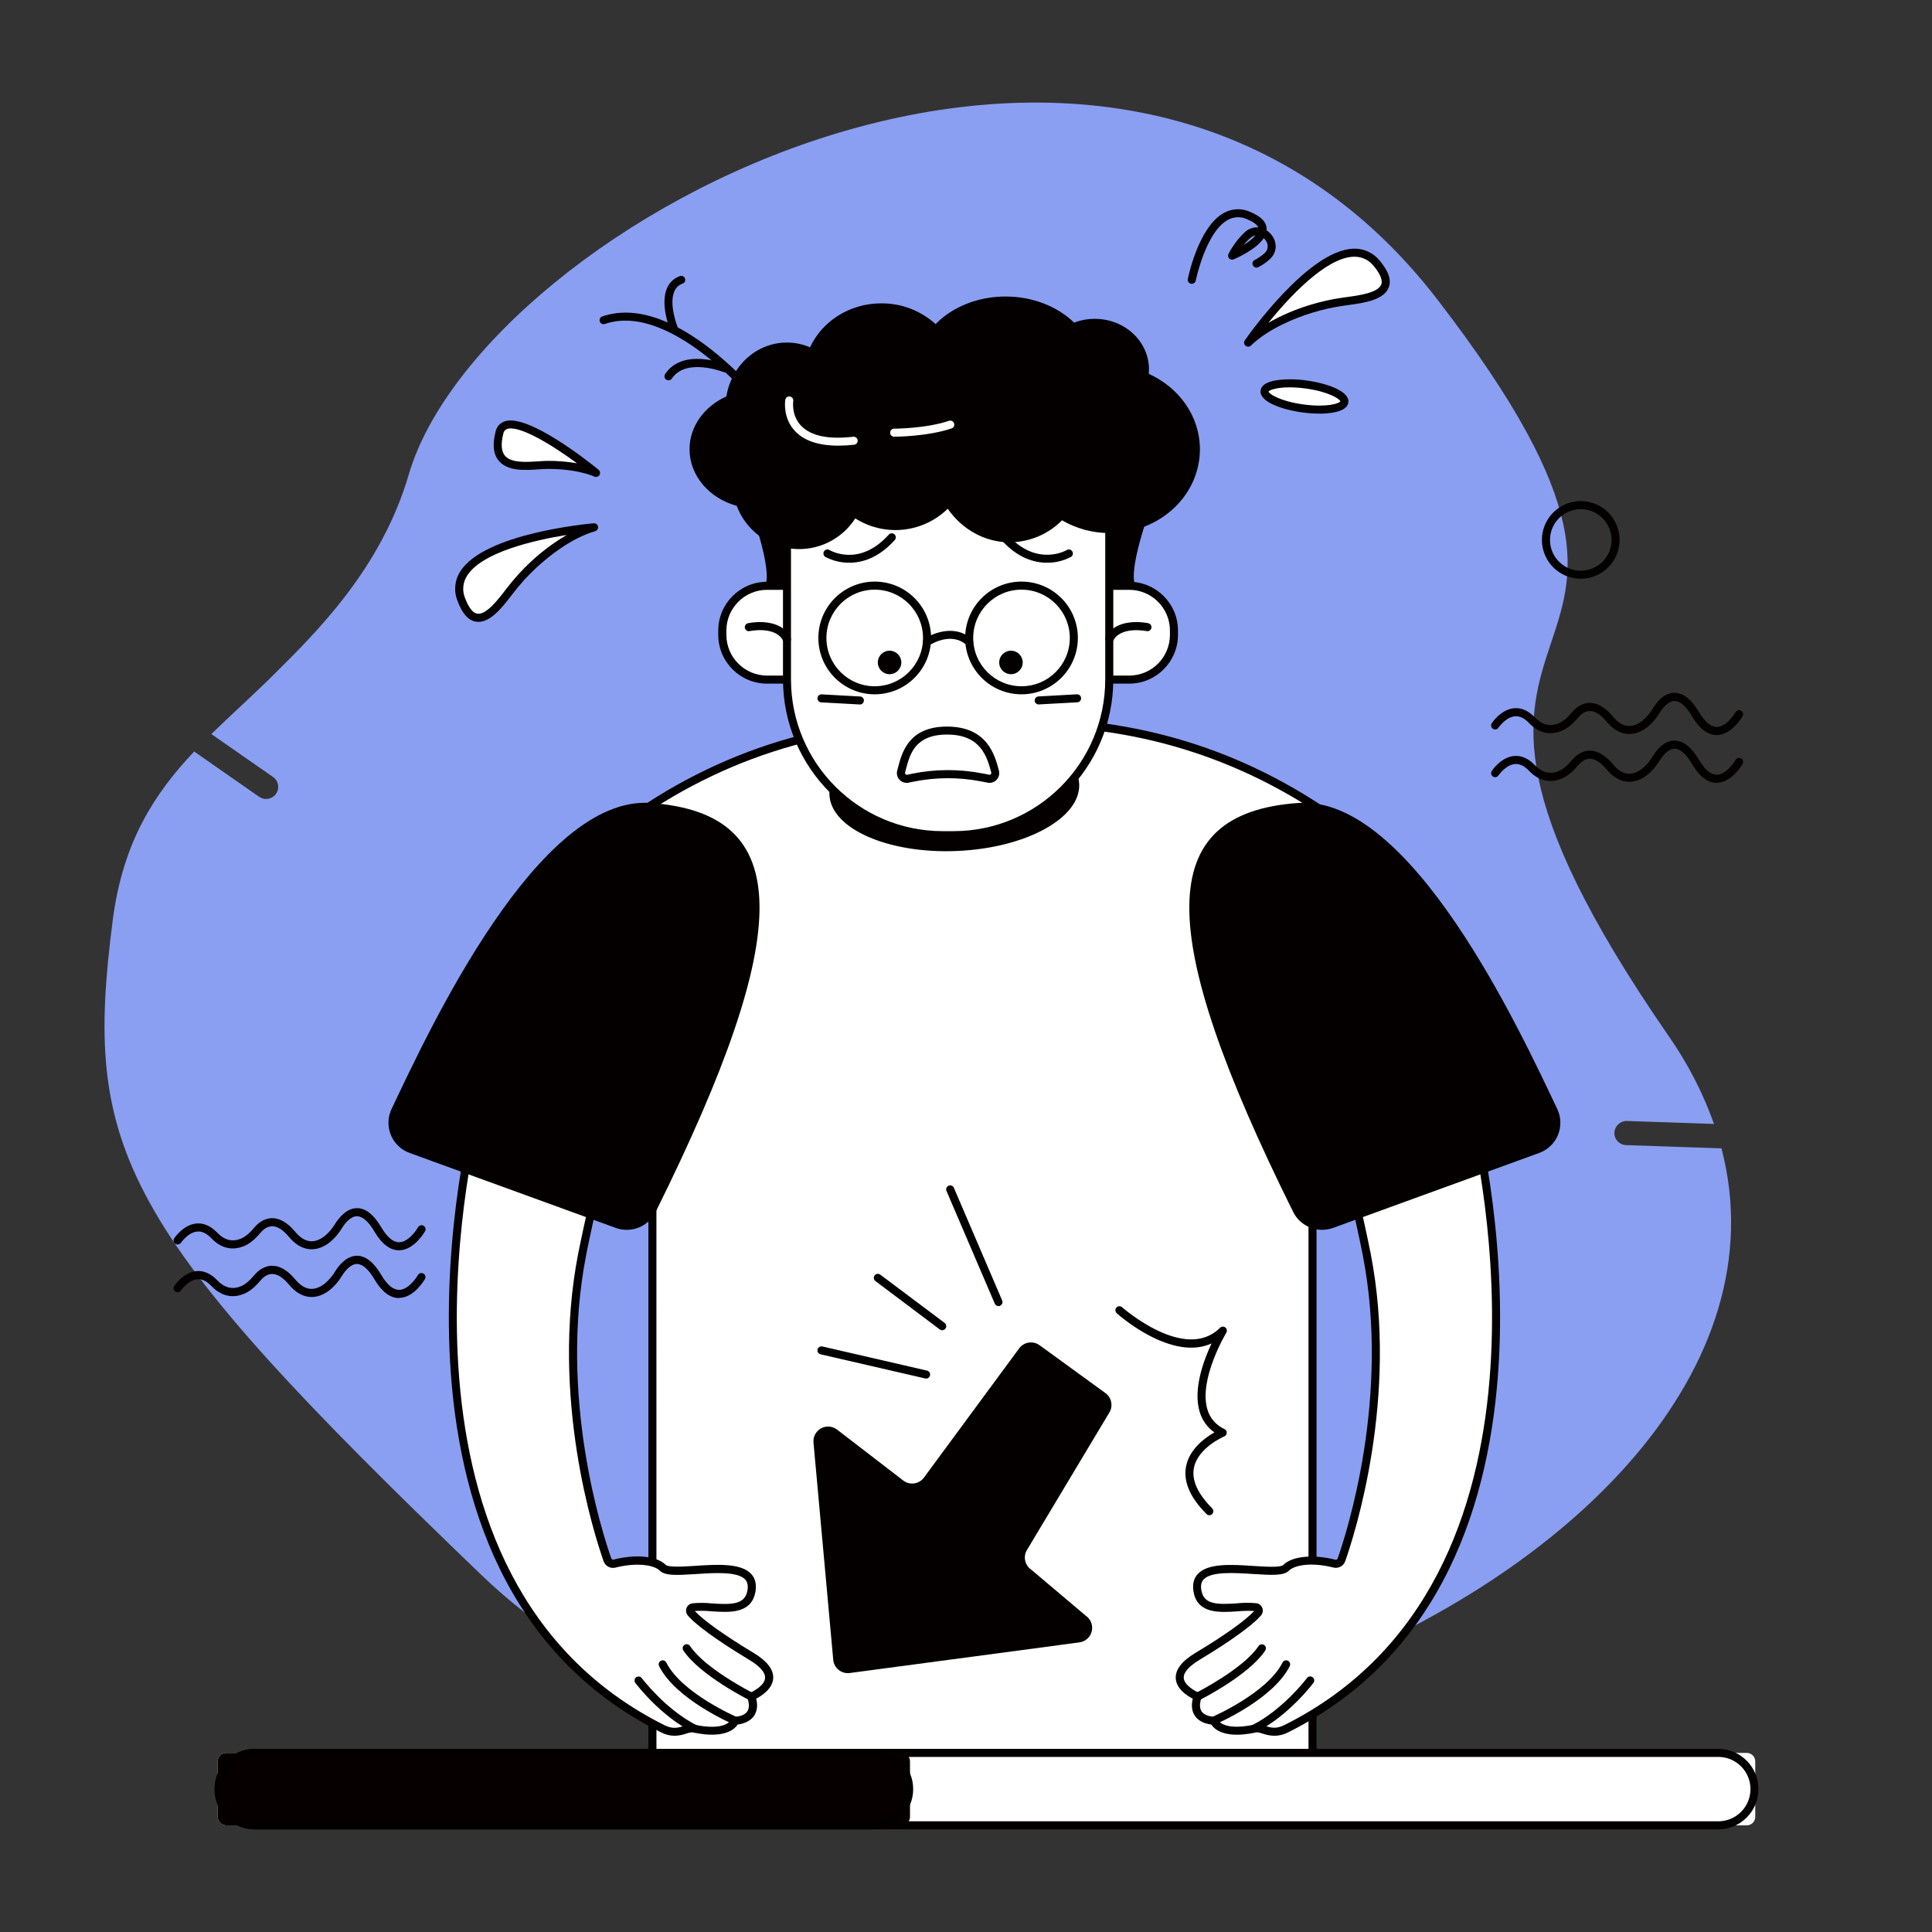 <svg height="1024" node-id="1" sillyvg="true" template-height="1024" template-width="1024" version="1.1" viewBox="0 0 1024 1024" width="1024" xmlns="http://www.w3.org/2000/svg" xmlns:xlink="http://www.w3.org/1999/xlink"><rect x="0" y="0" width="1024" height="1024" fill="#333333" stroke="none"/><defs node-id="86"></defs><g node-id="253"><path d="M 855.66 600.31 C 855.84 596.81 858.76 594.08 862.27 594.14 L 908.47 595.72 C 902.56 579.14 894.44 563.42 884.34 549.00 C 709.13 295.33 933.12 381.22 761.84 158.75 C 590.56 -63.72 255.54 118.62 216.64 251.54 C 202.00 301.54 167.70 335.14 144.48 358.16 C 133.55 369.00 122.48 378.84 112.01 389.07 L 144.65 411.77 C 146.99 413.35 148.01 416.28 147.17 418.98 C 146.33 421.67 143.82 423.50 141.00 423.47 C 139.69 423.47 138.42 423.07 137.35 422.32 L 102.91 398.32 C 82.00 420.47 65.13 446.05 59.76 487.67 C 44.08 609.17 62.29 649.67 255.54 835.14 C 476.63 1047.26 973.00 840.89 912.43 608.67 L 861.84 606.93 C 860.14 606.87 858.54 606.14 857.38 604.90 C 856.22 603.66 855.60 602.01 855.66 600.31 Z" fill="#8a9ff2" fill-rule="nonzero" group-id="1" node-id="90" stroke="none" target-height="1110.98" target-width="928.92" target-x="44.08" target-y="-63.72"></path></g><path d="M 520.73 933.33 L 345.79 933.33 L 345.79 613.33 L 324.46 441.33 C 369.01 407.04 427.55 381.43 502.52 382.89 L 538.93 382.89 C 609.21 381.56 665.05 404.00 708.46 435.00 L 695.66 604.80 L 695.66 933.33 L 520.73 933.33" fill="#ffffff" fill-rule="nonzero" node-id="93" stroke="none" target-height="551.9" target-width="384" target-x="324.46" target-y="381.43"></path><path d="M 695.66 935.47 L 345.79 935.47 C 345.22 935.47 344.68 935.24 344.28 934.84 C 343.88 934.44 343.66 933.90 343.66 933.33 L 343.66 613.33 L 322.34 441.63 C 322.24 440.86 322.55 440.10 323.16 439.63 C 375.61 399.27 435.99 379.51 502.56 380.76 L 538.91 380.76 C 601.81 379.55 659.30 397.20 709.70 433.26 C 710.31 433.69 710.64 434.41 710.59 435.15 L 697.79 605.00 L 697.79 933.33 C 697.79 933.90 697.57 934.44 697.17 934.84 C 696.77 935.24 696.23 935.47 695.66 935.47 Z M 347.93 931.20 L 693.53 931.20 L 693.53 604.80 L 706.24 436.07 C 656.85 401.07 600.54 383.87 539.05 385.07 L 502.52 385.07 C 437.27 383.78 378.16 403.07 326.73 442.32 L 347.91 613.07 Z" fill="#040000" fill-rule="nonzero" node-id="95" stroke="none" target-height="555.96" target-width="388.4" target-x="322.24" target-y="379.51"></path><path d="M 407.66 310.49 L 437.33 310.49 L 437.33 310.49 L 437.33 360.21 L 437.33 360.21 L 407.66 360.21 C 393.95 360.21 382.83 349.09 382.83 335.38 L 382.83 335.38 C 382.81 328.78 385.42 322.45 390.08 317.78 C 394.74 313.11 401.06 310.49 407.66 310.49 Z" fill="#ffffff" fill-rule="nonzero" node-id="97" stroke="none" target-height="49.72" target-width="54.52" target-x="382.81" target-y="310.49"></path><path d="M 437.33 362.34 L 406.51 362.34 C 392.26 362.32 380.71 350.77 380.69 336.52 L 380.69 334.18 C 380.71 319.93 392.26 308.38 406.51 308.36 L 437.33 308.36 C 438.51 308.36 439.46 309.31 439.46 310.49 L 439.46 360.21 C 439.46 361.39 438.51 362.34 437.33 362.34 Z M 406.51 312.62 C 394.63 312.66 385.01 322.30 385.00 334.18 L 385.00 336.52 C 385.02 348.41 394.66 358.05 406.55 358.07 L 435.20 358.07 L 435.20 312.62 Z" fill="#040000" fill-rule="nonzero" node-id="99" stroke="none" target-height="53.98" target-width="58.77" target-x="380.69" target-y="308.36"></path><path d="M 597.36 360.21 L 567.71 360.21 L 567.71 360.21 L 567.71 310.49 L 567.71 310.49 L 597.36 310.49 L 600.77 310.73 L 603.99 311.38 L 607.04 312.44 L 609.92 313.89 L 612.55 315.67 L 614.94 317.77 L 617.04 320.16 L 618.82 322.79 L 620.27 325.67 L 621.33 328.72 L 621.98 331.94 L 622.22 335.35 L 622.22 335.35 L 621.98 338.76 L 621.33 341.98 L 620.27 345.03 L 618.82 347.91 L 617.04 350.54 L 614.94 352.93 L 612.55 355.03 L 609.92 356.81 L 607.04 358.26 L 603.99 359.32 L 600.77 359.97 L 597.36 360.21 Z" fill="#ffffff" fill-rule="nonzero" group-id="2" node-id="103" stroke="none" target-height="49.72" target-width="54.51" target-x="567.71" target-y="310.49"></path><path d="M 598.53 362.34 L 567.71 362.34 C 566.53 362.34 565.58 361.39 565.58 360.21 L 565.58 310.49 C 565.58 309.31 566.53 308.36 567.71 308.36 L 598.53 308.36 C 612.78 308.38 624.33 319.93 624.35 334.18 L 624.35 336.52 C 624.33 350.77 612.78 362.32 598.53 362.34 Z M 569.85 358.07 L 598.53 358.07 C 610.43 358.06 620.07 348.42 620.09 336.52 L 620.09 334.18 C 620.08 322.28 610.43 312.63 598.53 312.62 L 569.85 312.62 Z" fill="#040000" fill-rule="nonzero" node-id="106" stroke="none" target-height="53.98" target-width="58.77" target-x="565.58" target-y="308.36"></path><path d="M 572.00 415.59 C 572.76 433.59 543.75 449.49 507.20 451.04 C 470.65 452.59 440.36 439.20 439.60 421.16 C 438.84 403.12 467.86 387.26 504.44 385.71 C 541.02 384.16 571.27 397.55 572.00 415.59 Z" fill="#040000" fill-rule="nonzero" node-id="108" stroke="none" target-height="68.43" target-width="133.92" target-x="438.84" target-y="384.16"></path><path d="M 483.18 228.00 L 521.85 228.00 C 558.34 228.00 587.93 257.59 587.93 294.08 L 587.93 357.22 C 587.93 404.40 549.69 442.64 502.51 442.64 L 502.51 442.64 C 455.33 442.64 417.09 404.40 417.09 357.22 L 417.09 294.11 C 417.08 276.58 424.04 259.76 436.44 247.36 C 448.83 234.96 465.65 228.00 483.18 228.00 Z" fill="#ffffff" fill-rule="nonzero" node-id="110" stroke="none" target-height="214.64" target-width="170.85" target-x="417.08" target-y="228"></path><path d="M 505.44 444.80 L 499.61 444.80 C 452.90 444.73 415.06 406.87 415.00 360.16 L 415.00 228.00 C 415.00 226.82 415.95 225.87 417.13 225.87 L 587.94 225.87 C 589.12 225.87 590.07 226.82 590.07 228.00 L 590.07 360.16 C 590.02 406.88 552.16 444.74 505.44 444.80 Z M 419.24 230.16 L 419.24 360.16 C 419.29 404.53 455.24 440.48 499.61 440.53 L 505.44 440.53 C 549.80 440.48 585.76 404.52 585.80 360.16 L 585.80 230.16 Z" fill="#040000" fill-rule="nonzero" node-id="112" stroke="none" target-height="218.93" target-width="175.07" target-x="415" target-y="225.87"></path><path d="M 608.86 198.15 C 608.93 197.38 608.98 196.60 608.98 195.81 C 609.00 181.00 596.17 169.00 580.36 169.00 C 576.58 168.97 572.83 169.65 569.30 171.00 C 560.61 162.54 547.56 157.16 532.97 157.16 C 517.97 157.16 504.56 162.88 495.88 171.78 C 488.01 164.64 477.75 160.72 467.12 160.78 C 450.19 160.78 435.66 170.38 429.34 184.08 C 425.47 182.42 421.31 181.56 417.10 181.56 C 400.95 181.56 387.58 193.91 385.00 210.11 C 373.41 215.33 365.47 225.90 365.47 238.11 C 365.47 252.17 375.97 264.11 390.47 268.11 C 395.17 280.63 406.54 289.43 419.84 290.83 C 433.14 292.24 446.10 286.02 453.32 274.76 C 468.86 284.63 489.15 282.51 502.32 269.65 C 509.83 280.43 521.74 287.43 535.19 287.43 C 545.60 287.37 555.57 283.18 562.90 275.78 C 570.58 280.23 579.30 282.56 588.17 282.54 C 614.57 282.54 635.98 262.65 635.98 238.11 C 635.93 220.51 624.86 205.33 608.86 198.15 Z" fill="#040000" fill-rule="nonzero" node-id="114" stroke="none" target-height="135.08" target-width="270.51" target-x="365.47" target-y="157.16"></path><path d="M 396.90 332.40 C 396.90 332.40 412.30 329.04 417.10 338.85" fill="#ffffff" fill-rule="nonzero" node-id="116" stroke="none" target-height="9.81" target-width="20.2" target-x="396.9" target-y="329.04"></path><path d="M 417.11 341.00 C 416.29 341.00 415.55 340.54 415.19 339.80 C 411.19 331.59 397.49 334.46 397.35 334.50 C 396.20 334.75 395.06 334.02 394.81 332.87 C 394.56 331.72 395.29 330.58 396.44 330.33 C 397.14 330.17 413.54 326.74 419.02 337.92 C 419.27 338.43 419.30 339.02 419.11 339.56 C 418.93 340.09 418.53 340.53 418.02 340.78 C 417.74 340.92 417.43 341.00 417.11 341.00 Z" fill="#040000" fill-rule="nonzero" node-id="118" stroke="none" target-height="14.26" target-width="24.74" target-x="394.56" target-y="326.74"></path><path d="M 608.15 332.40 C 608.15 332.40 592.75 329.04 587.95 338.85" fill="#ffffff" fill-rule="nonzero" node-id="120" stroke="none" target-height="9.81" target-width="20.2" target-x="587.95" target-y="329.04"></path><path d="M 588.00 341.00 C 587.67 341.00 587.35 340.93 587.06 340.78 C 586.55 340.53 586.15 340.09 585.97 339.56 C 585.78 339.02 585.81 338.43 586.06 337.92 C 591.54 326.74 607.94 330.17 608.64 330.33 C 609.79 330.58 610.52 331.71 610.27 332.86 C 610.01 334.01 608.88 334.74 607.73 334.50 C 607.59 334.50 593.90 331.62 589.89 339.80 C 589.54 340.53 588.81 340.99 588.00 341.00 Z" fill="#040000" fill-rule="nonzero" node-id="122" stroke="none" target-height="14.26" target-width="24.74" target-x="585.78" target-y="326.74"></path><path d="M 211.50 662.69 C 206.72 662.69 202.32 659.32 198.42 652.69 C 195.34 647.45 192.18 644.69 189.29 644.62 L 189.22 644.62 C 185.59 644.62 182.49 648.92 181.32 650.78 C 179.63 653.67 177.45 656.24 174.88 658.38 C 167.43 664.24 159.52 663.23 153.19 655.62 C 150.05 651.85 147.05 649.94 144.27 649.94 C 141.49 649.94 139.34 651.85 138.00 653.46 C 135.00 657.04 132.11 659.36 129.11 660.55 C 124.81 662.25 118.36 662.91 112.06 656.33 C 109.56 653.72 106.98 652.47 104.49 652.75 C 99.62 653.20 95.88 658.75 95.85 658.75 C 95.18 659.66 93.91 659.88 92.97 659.27 C 92.02 658.65 91.71 657.40 92.27 656.42 C 92.47 656.12 97.12 649.12 104.09 648.48 C 107.96 648.13 111.70 649.76 115.15 653.36 C 118.89 657.27 123.06 658.36 127.54 656.56 C 129.86 655.64 132.21 653.73 134.72 650.71 C 136.65 648.40 139.86 645.65 144.27 645.65 C 148.37 645.65 152.48 648.08 156.46 652.87 C 161.39 658.78 166.55 659.48 172.24 655.00 C 174.42 653.16 176.27 650.96 177.71 648.49 C 179.63 645.49 183.71 640.34 189.22 640.34 L 189.35 640.34 C 193.87 640.40 198.16 643.83 202.10 650.52 C 205.18 655.75 208.34 658.41 211.50 658.41 L 211.56 658.41 C 216.12 658.41 220.31 652.67 221.56 650.48 C 222.13 649.45 223.43 649.08 224.46 649.65 C 225.49 650.22 225.86 651.52 225.29 652.55 C 225.06 652.96 219.61 662.55 211.64 662.67 Z" fill="#040000" fill-rule="nonzero" node-id="124" stroke="none" target-height="23.9" target-width="134.15" target-x="91.71" target-y="640.34"></path><path d="M 211.50 688.00 C 206.72 688.00 202.32 684.64 198.42 678.00 C 195.34 672.76 192.18 670.00 189.29 669.92 L 189.22 669.92 C 185.59 669.92 182.49 674.22 181.32 676.08 C 179.63 678.96 177.45 681.53 174.88 683.67 C 167.43 689.53 159.52 688.53 153.19 680.91 C 150.05 677.14 147.05 675.23 144.27 675.23 C 141.49 675.23 139.34 677.15 138.00 678.75 C 135.00 682.33 132.11 684.65 129.11 685.84 C 124.81 687.55 118.36 688.20 112.06 681.62 C 109.56 679.01 106.98 677.77 104.49 678.04 C 99.62 678.49 95.88 684.04 95.85 684.04 C 95.18 684.95 93.91 685.17 92.97 684.56 C 92.02 683.94 91.71 682.69 92.27 681.71 C 92.47 681.41 97.12 674.41 104.09 673.71 C 107.96 673.35 111.70 674.99 115.15 678.59 C 118.89 682.50 123.06 683.59 127.54 681.80 C 129.86 680.87 132.21 678.96 134.72 675.94 C 136.65 673.63 139.86 670.88 144.27 670.88 C 148.37 670.88 152.48 673.31 156.46 678.10 C 161.39 684.01 166.55 684.71 172.24 680.24 C 174.42 678.40 176.27 676.20 177.71 673.73 C 179.63 670.67 183.71 665.57 189.22 665.57 L 189.35 665.57 C 193.87 665.64 198.16 669.07 202.10 675.76 C 205.18 680.99 208.34 683.64 211.50 683.64 L 211.56 683.64 C 216.12 683.64 220.31 677.90 221.56 675.71 C 222.17 674.76 223.41 674.45 224.40 675.00 C 225.38 675.55 225.77 676.77 225.29 677.79 C 225.06 678.20 219.61 687.79 211.64 687.91 Z" fill="#040000" fill-rule="nonzero" node-id="126" stroke="none" target-height="23.96" target-width="134.06" target-x="91.71" target-y="665.57"></path><path d="M 909.89 389.62 C 905.11 389.62 900.71 386.26 896.81 379.62 C 893.73 374.38 890.57 371.62 887.68 371.54 L 887.62 371.54 C 883.98 371.54 880.88 375.84 879.72 377.69 C 878.02 380.57 875.84 383.14 873.27 385.29 C 865.82 391.15 857.91 390.14 851.58 382.53 C 848.44 378.76 845.44 376.85 842.66 376.85 C 839.88 376.85 837.73 378.76 836.39 380.37 C 833.39 383.95 830.51 386.27 827.51 387.46 C 823.21 389.16 816.76 389.83 810.45 383.24 C 807.96 380.64 805.45 379.41 802.89 379.66 C 797.98 380.10 794.27 385.66 794.24 385.66 C 793.59 386.65 792.27 386.92 791.29 386.27 C 790.30 385.63 790.02 384.31 790.67 383.32 C 790.86 383.03 795.51 376.03 802.48 375.38 C 806.36 375.02 810.09 376.66 813.54 380.26 C 817.27 384.17 821.45 385.26 825.93 383.46 C 828.25 382.54 830.60 380.63 833.11 377.61 C 835.04 375.30 838.25 372.55 842.66 372.55 C 846.77 372.55 850.87 374.98 854.86 379.77 C 859.78 385.68 864.94 386.38 870.63 381.91 C 872.81 380.06 874.66 377.86 876.10 375.40 C 878.04 372.31 882.04 366.97 887.75 367.24 C 892.27 367.31 896.55 370.73 900.49 377.42 C 903.59 382.69 906.75 385.22 909.95 385.31 C 914.51 385.26 918.70 379.57 919.95 377.38 C 920.56 376.43 921.80 376.12 922.79 376.67 C 923.77 377.22 924.16 378.44 923.68 379.46 C 923.45 379.87 918.00 389.46 910.03 389.58 Z" fill="#040000" fill-rule="nonzero" node-id="128" stroke="none" target-height="24.18" target-width="134.14" target-x="790.02" target-y="366.97"></path><path d="M 909.89 414.93 C 905.11 414.93 900.71 411.57 896.81 404.93 C 893.73 399.69 890.57 396.93 887.68 396.85 L 887.62 396.85 C 883.98 396.85 880.88 401.15 879.72 403.01 C 878.02 405.89 875.84 408.46 873.27 410.61 C 865.82 416.46 857.91 415.45 851.58 407.84 C 848.44 404.08 845.44 402.16 842.66 402.16 C 839.88 402.16 837.73 404.08 836.39 405.69 C 833.39 409.26 830.51 411.58 827.51 412.78 C 823.21 414.48 816.76 415.14 810.45 408.56 C 807.96 405.95 805.45 404.74 802.89 404.97 C 797.98 405.42 794.27 410.97 794.24 410.97 C 793.59 411.96 792.27 412.23 791.29 411.58 C 790.30 410.94 790.02 409.62 790.67 408.63 C 790.86 408.33 795.51 401.33 802.48 400.69 C 806.36 400.33 810.09 401.97 813.54 405.57 C 817.27 409.47 821.45 410.57 825.93 408.77 C 828.25 407.85 830.60 405.93 833.11 402.92 C 835.04 400.61 838.25 397.86 842.66 397.86 C 846.77 397.86 850.87 400.29 854.86 405.07 C 859.78 410.99 864.94 411.69 870.63 407.21 C 872.81 405.37 874.66 403.17 876.10 400.70 C 878.04 397.62 882.04 392.29 887.75 392.55 C 892.27 392.61 896.55 396.04 900.49 402.73 C 903.59 407.99 906.75 410.66 909.95 410.62 C 914.51 410.57 918.70 404.87 919.95 402.68 C 920.56 401.73 921.80 401.42 922.79 401.97 C 923.77 402.52 924.16 403.74 923.68 404.76 C 923.45 405.17 918.00 414.76 910.03 414.88 Z" fill="#040000" fill-rule="nonzero" node-id="130" stroke="none" target-height="24.17" target-width="134.14" target-x="790.02" target-y="392.29"></path><path d="M 837.84 306.75 C 829.51 306.75 822.01 301.74 818.82 294.05 C 815.63 286.36 817.39 277.50 823.28 271.62 C 829.16 265.73 838.02 263.97 845.71 267.16 C 853.40 270.35 858.41 277.85 858.41 286.18 C 858.39 297.53 849.19 306.73 837.84 306.75 Z M 837.84 269.87 C 828.83 269.87 821.53 277.17 821.53 286.18 C 821.53 295.19 828.83 302.49 837.84 302.49 C 846.85 302.49 854.15 295.19 854.15 286.18 C 854.14 277.17 846.85 269.88 837.84 269.87 Z" fill="#040000" fill-rule="nonzero" node-id="132" stroke="none" target-height="42.78" target-width="42.78" target-x="815.63" target-y="263.97"></path><path d="M 477.72 351.11 C 477.72 354.55 474.93 357.34 471.49 357.34 C 468.05 357.34 465.26 354.55 465.26 351.11 C 465.26 347.67 468.05 344.88 471.49 344.88 C 474.93 344.88 477.72 347.67 477.72 351.11 Z" fill="#040000" fill-rule="nonzero" node-id="134" stroke="none" target-height="12.46" target-width="12.46" target-x="465.26" target-y="344.88"></path><path d="M 542.06 351.11 C 542.06 354.55 539.27 357.34 535.83 357.34 C 532.39 357.34 529.60 354.55 529.60 351.11 C 529.60 347.67 532.39 344.88 535.83 344.88 C 539.27 344.88 542.06 347.67 542.06 351.11 Z" fill="#040000" fill-rule="nonzero" node-id="136" stroke="none" target-height="12.46" target-width="12.46" target-x="529.6" target-y="344.88"></path><path d="M 455.68 373.38 L 455.56 373.38 L 435.28 372.27 C 434.11 372.20 433.22 371.20 433.28 370.03 C 433.31 369.46 433.56 368.93 433.98 368.55 C 434.41 368.18 434.96 367.99 435.53 368.03 L 455.81 369.15 C 456.99 369.18 457.92 370.16 457.88 371.33 C 457.85 372.51 456.88 373.44 455.70 373.41 Z" fill="#040000" fill-rule="nonzero" node-id="138" stroke="none" target-height="5.45" target-width="24.7" target-x="433.22" target-y="367.99"></path><path d="M 550.59 373.38 C 549.41 373.41 548.44 372.48 548.41 371.31 C 548.37 370.13 549.30 369.15 550.48 369.12 L 570.76 368.00 C 571.33 367.96 571.88 368.15 572.31 368.52 C 572.73 368.90 572.98 369.43 573.01 370.00 C 573.07 371.17 572.18 372.17 571.01 372.24 L 550.73 373.35 Z" fill="#040000" fill-rule="nonzero" node-id="140" stroke="none" target-height="5.45" target-width="24.7" target-x="548.37" target-y="367.96"></path><path d="M 554.89 298.26 C 548.09 298.26 539.39 295.75 530.80 286.26 C 530.01 285.38 530.08 284.03 530.95 283.24 C 531.83 282.46 533.18 282.52 533.97 283.40 C 549.67 300.82 565.25 291.63 565.41 291.54 C 566.42 290.93 567.73 291.24 568.34 292.25 C 568.95 293.26 568.64 294.57 567.63 295.18 C 563.70 297.24 559.33 298.30 554.89 298.26 Z" fill="#040000" fill-rule="nonzero" node-id="142" stroke="none" target-height="18.36" target-width="38.94" target-x="530.01" target-y="282.46"></path><path d="M 450.16 298.26 C 445.72 298.29 441.34 297.22 437.41 295.15 C 436.44 294.52 436.15 293.24 436.74 292.26 C 437.34 291.27 438.62 290.94 439.62 291.51 C 440.26 291.89 455.46 300.70 471.07 283.37 C 471.86 282.49 473.21 282.43 474.08 283.21 C 474.96 284.00 475.03 285.35 474.24 286.23 C 465.66 295.75 457.00 298.26 450.16 298.26 Z" fill="#040000" fill-rule="nonzero" node-id="144" stroke="none" target-height="18.27" target-width="38.88" target-x="436.15" target-y="282.43"></path><path d="M 463.62 368.00 C 447.12 368.00 433.75 354.63 433.75 338.13 C 433.75 321.63 447.12 308.26 463.62 308.26 C 480.12 308.26 493.49 321.63 493.49 338.13 C 493.47 354.62 480.11 367.98 463.62 368.00 Z M 463.62 312.53 C 449.48 312.53 438.02 323.99 438.02 338.13 C 438.02 352.27 449.48 363.73 463.62 363.73 C 477.76 363.73 489.22 352.27 489.22 338.13 C 489.20 324.00 477.75 312.55 463.62 312.53 Z" fill="#040000" fill-rule="nonzero" node-id="146" stroke="none" target-height="59.74" target-width="59.74" target-x="433.75" target-y="308.26"></path><path d="M 541.42 368.00 C 524.92 368.00 511.55 354.63 511.55 338.13 C 511.55 321.63 524.92 308.26 541.42 308.26 C 557.92 308.26 571.29 321.63 571.29 338.13 C 571.27 354.62 557.91 367.98 541.42 368.00 Z M 541.42 312.53 C 527.28 312.53 515.82 323.99 515.82 338.13 C 515.82 352.27 527.28 363.73 541.42 363.73 C 555.56 363.73 567.02 352.27 567.02 338.13 C 567.00 324.00 555.55 312.55 541.42 312.53 Z" fill="#040000" fill-rule="nonzero" node-id="148" stroke="none" target-height="59.74" target-width="59.74" target-x="511.55" target-y="308.26"></path><path d="M 513.69 342.40 C 513.16 342.40 512.65 342.21 512.26 341.86 C 504.10 334.55 493.01 341.73 492.54 342.04 C 491.56 342.69 490.23 342.43 489.58 341.45 C 488.93 340.47 489.19 339.14 490.17 338.49 C 495.08 335.22 506.60 331.05 515.11 338.68 C 515.77 339.27 516.00 340.20 515.68 341.03 C 515.37 341.86 514.57 342.40 513.69 342.40 Z" fill="#040000" fill-rule="nonzero" node-id="150" stroke="none" target-height="11.64" target-width="27.07" target-x="488.93" target-y="331.05"></path><path d="M 524.44 414.93 L 524.04 414.93 L 519.69 414.10 C 507.99 411.87 495.97 411.92 484.29 414.27 L 481.02 414.92 C 479.26 415.06 477.54 414.31 476.45 412.92 C 475.45 411.64 475.12 409.96 475.55 408.39 L 475.91 407.02 C 478.04 398.82 481.60 385.10 501.91 385.10 C 523.21 385.10 527.23 400.10 529.39 408.20 C 529.88 409.82 529.57 411.57 528.55 412.92 C 527.56 414.19 526.05 414.93 524.44 414.93 Z M 502.00 389.33 C 484.94 389.33 482.24 399.71 480.08 408.06 L 479.71 409.47 C 479.63 409.75 479.69 410.06 479.87 410.29 C 480.06 410.53 480.35 410.67 480.65 410.67 L 483.50 410.06 C 495.71 407.60 508.27 407.54 520.50 409.88 L 524.60 410.66 C 524.85 410.62 525.07 410.49 525.23 410.29 C 525.41 410.06 525.47 409.75 525.39 409.47 C 523.19 401.33 520.00 389.33 502.00 389.33 Z" fill="#040000" fill-rule="nonzero" node-id="152" stroke="none" target-height="29.96" target-width="54.76" target-x="475.12" target-y="385.1"></path><path d="M 431.16 764.51 L 441.64 879.76 C 441.83 881.83 442.85 883.73 444.45 885.04 C 446.06 886.36 448.13 886.98 450.19 886.76 L 571.92 870.52 C 575.17 870.17 577.86 867.82 578.64 864.65 C 579.43 861.47 578.14 858.14 575.42 856.32 L 546.65 832.00 C 543.20 829.70 542.16 825.09 544.30 821.54 L 588.00 748.64 C 590.07 745.19 589.16 740.73 585.90 738.36 L 551.00 713.00 C 547.54 710.49 542.71 711.24 540.17 714.68 L 489.72 783.14 C 488.48 784.83 486.62 785.94 484.55 786.23 C 482.48 786.52 480.37 785.97 478.72 784.69 L 443.63 757.69 C 441.19 755.83 437.88 755.58 435.18 757.05 C 432.49 758.53 430.91 761.45 431.16 764.51 Z" fill="#040000" fill-rule="nonzero" node-id="154" stroke="none" target-height="176.49" target-width="159.16" target-x="430.91" target-y="710.49"></path><path d="M 253.11 587.73 C 253.11 587.73 186.06 833.67 351.25 916.27 C 359.78 920.53 363.91 914.86 368.31 916.27 C 368.31 916.27 385.38 920.53 389.65 912.00 C 389.65 912.00 402.45 912.00 398.18 899.20 C 398.18 899.20 419.51 890.67 398.18 877.87 C 385.30 870.14 371.31 860.77 366.18 854.87 C 365.73 854.37 365.60 853.66 365.83 853.04 C 366.06 852.41 366.63 851.96 367.29 851.87 C 377.10 850.46 395.51 856.98 398.16 843.75 C 402.43 822.42 357.26 836.99 351.23 830.95 C 347.23 826.95 336.95 825.88 325.63 828.75 C 324.04 829.13 322.42 828.24 321.89 826.69 C 317.25 813.51 293.72 740.27 308.56 664.55 C 311.20 651.08 321.03 606.97 325.63 592.02 Z" fill="#ffffff" fill-rule="nonzero" node-id="156" stroke="none" target-height="332.8" target-width="233.45" target-x="186.06" target-y="587.73"></path><path d="M 357.55 920.00 C 355.02 919.97 352.53 919.34 350.29 918.15 C 185.45 835.73 250.38 589.63 251.05 587.15 L 251.51 585.48 L 328.51 590.01 L 327.72 592.61 C 323.20 607.29 313.44 650.93 310.72 664.92 C 295.95 740.34 319.17 812.28 323.97 825.92 C 324.14 826.42 324.65 826.72 325.17 826.62 C 337.04 823.62 348.17 824.72 352.80 829.38 C 354.27 830.85 362.48 830.32 368.47 829.93 C 379.96 829.17 392.99 828.33 398.30 834.40 C 400.44 836.85 401.12 840.11 400.30 844.11 C 398.04 855.44 386.38 854.65 377.02 854.02 C 374.10 853.73 371.17 853.67 368.24 853.85 C 372.71 858.73 384.24 866.95 399.31 876.00 C 406.64 880.40 410.17 885.00 409.80 889.72 C 409.36 895.17 403.71 898.79 400.80 900.32 C 401.70 904.07 401.27 907.19 399.53 909.61 C 397.16 912.90 393.06 913.77 390.99 914.01 C 385.27 922.53 368.60 918.48 367.87 918.30 C 366.72 917.94 365.56 918.30 363.74 918.83 C 361.75 919.55 359.66 919.94 357.55 920.00 Z M 254.74 590.00 C 249.33 611.73 197.58 837.08 352.20 914.39 C 356.66 916.62 359.58 915.71 362.41 914.83 C 364.47 914.18 366.61 913.52 368.96 914.26 C 373.11 915.26 384.87 916.80 387.74 911.08 L 388.32 909.91 L 389.64 909.91 C 389.64 909.91 394.10 909.84 396.00 907.18 C 397.17 905.55 397.22 903.11 396.16 899.91 L 395.52 898.01 L 397.38 897.26 C 399.54 896.39 405.21 893.26 405.51 889.45 C 405.74 886.54 402.83 883.18 397.08 879.74 C 389.44 875.15 370.97 863.68 364.58 856.27 C 363.64 855.18 363.37 853.66 363.87 852.30 C 364.38 850.95 365.58 849.98 367.01 849.78 C 370.43 849.47 373.87 849.49 377.28 849.84 C 387.71 850.55 394.66 850.48 396.09 843.35 C 396.62 840.69 396.28 838.70 395.09 837.29 C 391.17 832.81 378.74 833.61 368.75 834.29 C 358.45 834.96 352.48 835.21 349.75 832.51 C 346.75 829.51 337.66 827.96 326.18 830.87 C 323.52 831.53 320.79 830.04 319.91 827.44 C 315.04 813.61 291.51 740.69 306.50 664.19 C 309.10 650.88 318.04 610.83 322.85 594.04 Z" fill="#040000" fill-rule="nonzero" node-id="158" stroke="none" target-height="337.05" target-width="224.72" target-x="185.45" target-y="585.48"></path><path d="M 398.18 899.20 C 398.18 899.20 372.58 886.40 364.05 873.60" fill="#ffffff" fill-rule="nonzero" node-id="160" stroke="none" target-height="25.6" target-width="34.13" target-x="364.05" target-y="873.6"></path><path d="M 398.18 901.33 C 397.83 901.34 397.49 901.26 397.18 901.11 C 396.12 900.57 370.98 887.90 362.18 874.78 C 361.53 873.80 361.79 872.48 362.77 871.83 C 363.76 871.17 365.08 871.44 365.73 872.42 C 373.85 884.59 398.79 897.17 399.04 897.29 C 399.88 897.75 400.32 898.72 400.09 899.65 C 399.87 900.59 399.05 901.26 398.09 901.29 Z" fill="#040000" fill-rule="nonzero" node-id="162" stroke="none" target-height="30.17" target-width="38.79" target-x="361.53" target-y="871.17"></path><path d="M 389.65 912.00 C 389.65 912.00 359.78 899.20 351.25 882.13" fill="#ffffff" fill-rule="nonzero" node-id="164" stroke="none" target-height="29.87" target-width="38.4" target-x="351.25" target-y="882.13"></path><path d="M 389.65 914.13 C 389.36 914.13 389.07 914.08 388.81 913.96 C 387.56 913.42 358.12 900.65 349.34 883.09 C 348.81 882.04 349.24 880.76 350.29 880.23 C 351.34 879.70 352.62 880.13 353.15 881.18 C 361.24 897.36 390.15 909.91 390.49 910.04 C 391.42 910.44 391.95 911.44 391.74 912.43 C 391.54 913.42 390.66 914.13 389.65 914.13 Z" fill="#040000" fill-rule="nonzero" node-id="166" stroke="none" target-height="34.43" target-width="43.14" target-x="348.81" target-y="879.7"></path><path d="M 338.45 890.67 C 338.45 890.67 351.25 907.73 368.31 916.27" fill="#ffffff" fill-rule="nonzero" node-id="168" stroke="none" target-height="25.6" target-width="29.86" target-x="338.45" target-y="890.67"></path><path d="M 368.31 918.40 C 367.98 918.40 367.65 918.32 367.36 918.17 C 350.00 909.52 337.27 892.66 336.74 892.00 C 336.03 891.06 336.22 889.72 337.16 889.01 C 338.11 888.31 339.44 888.50 340.15 889.44 C 340.28 889.60 352.87 906.21 369.27 914.44 C 370.12 914.90 370.55 915.89 370.32 916.83 C 370.08 917.77 369.24 918.43 368.27 918.44 Z" fill="#040000" fill-rule="nonzero" node-id="170" stroke="none" target-height="30.13" target-width="34.52" target-x="336.03" target-y="888.31"></path><path d="M 779.81 587.73 C 779.81 587.73 846.86 833.67 681.68 916.27 C 673.14 920.53 669.01 914.86 664.61 916.27 C 664.61 916.27 647.54 920.53 643.28 912.00 C 643.28 912.00 630.48 912.00 634.74 899.20 C 634.74 899.20 613.41 890.67 634.74 877.87 C 647.62 870.14 661.61 860.77 666.74 854.87 C 667.19 854.37 667.32 853.66 667.09 853.04 C 666.86 852.41 666.29 851.96 665.63 851.87 C 655.82 850.46 637.41 856.98 634.76 843.75 C 630.50 822.42 675.66 836.99 681.70 830.95 C 685.70 826.95 695.98 825.88 707.30 828.75 C 708.89 829.13 710.51 828.24 711.03 826.69 C 715.67 813.51 739.20 740.27 724.36 664.55 C 721.70 651.06 711.87 607.00 707.28 592.00 Z" fill="#ffffff" fill-rule="nonzero" node-id="172" stroke="none" target-height="332.8" target-width="233.45" target-x="613.41" target-y="587.73"></path><path d="M 675.37 920.00 C 673.28 919.94 671.22 919.55 669.25 918.85 C 667.43 918.28 666.25 917.95 665.25 918.28 C 664.40 918.50 647.71 922.55 642.00 914.03 C 639.93 913.79 635.83 912.92 633.46 909.63 C 631.72 907.21 631.29 904.09 632.19 900.34 C 629.19 898.81 623.59 895.19 623.19 889.74 C 622.82 885.04 626.35 880.42 633.68 876.02 C 648.77 867.02 660.28 858.75 664.75 853.87 C 661.82 853.69 658.89 853.75 655.97 854.04 C 646.61 854.67 634.97 855.46 632.69 844.13 C 631.89 840.13 632.57 836.87 634.69 834.42 C 640.00 828.37 653.00 829.21 664.50 830.00 C 670.50 830.38 678.70 830.92 680.17 829.45 C 684.83 824.79 695.93 823.68 707.80 826.69 C 708.32 826.82 708.85 826.51 709.00 825.99 C 713.80 812.33 737.00 740.39 722.25 664.99 C 719.51 650.99 709.75 607.36 705.25 592.68 L 704.45 590.08 L 781.45 585.55 L 781.91 587.22 C 782.58 589.70 847.51 835.80 682.67 918.22 C 680.41 919.39 677.91 920.00 675.37 920.00 Z M 666.10 913.87 C 667.61 913.95 669.09 914.25 670.51 914.78 C 673.34 915.65 676.26 916.57 680.72 914.34 C 835.38 837.00 783.60 611.70 778.18 590.00 L 710.08 594.00 C 714.89 610.79 723.83 650.84 726.44 664.15 C 741.44 740.65 717.89 813.57 713.02 827.40 C 712.14 830.00 709.41 831.49 706.75 830.83 C 695.27 827.92 686.20 829.45 683.18 832.47 C 680.49 835.17 674.53 834.93 664.18 834.25 C 654.18 833.60 641.76 832.80 637.84 837.25 C 636.60 838.66 636.26 840.65 636.84 843.31 C 638.27 850.44 645.22 850.51 655.65 849.80 C 659.07 849.44 662.51 849.42 665.93 849.74 C 667.36 849.95 668.56 850.92 669.06 852.27 C 669.57 853.62 669.29 855.14 668.35 856.23 C 661.96 863.64 643.49 875.11 635.85 879.70 C 630.10 883.15 627.18 886.51 627.42 889.42 C 627.72 893.26 633.53 896.42 635.54 897.22 L 637.41 897.97 L 636.77 899.87 C 635.71 903.08 635.77 905.53 636.93 907.16 C 638.83 909.79 643.24 909.87 643.28 909.87 L 644.60 909.87 L 645.19 911.05 C 648.60 917.86 663.95 914.24 664.10 914.20 C 664.75 913.99 665.42 913.89 666.10 913.89 Z" fill="#040000" fill-rule="nonzero" node-id="174" stroke="none" target-height="337" target-width="224.69" target-x="622.82" target-y="585.55"></path><path d="M 634.74 899.20 C 634.74 899.20 660.34 886.40 668.88 873.60" fill="#ffffff" fill-rule="nonzero" node-id="176" stroke="none" target-height="25.6" target-width="34.14" target-x="634.74" target-y="873.6"></path><path d="M 634.74 901.33 C 633.77 901.32 632.93 900.66 632.69 899.72 C 632.46 898.78 632.89 897.79 633.74 897.33 C 633.99 897.21 658.93 884.63 667.05 872.46 C 667.70 871.48 669.02 871.21 670.01 871.86 C 670.99 872.52 671.25 873.84 670.60 874.82 C 661.85 887.94 636.71 900.61 635.65 901.15 C 635.36 901.27 635.05 901.34 634.74 901.33 Z" fill="#040000" fill-rule="nonzero" node-id="178" stroke="none" target-height="30.13" target-width="38.79" target-x="632.46" target-y="871.21"></path><path d="M 643.28 912.00 C 643.28 912.00 673.14 899.20 681.68 882.13" fill="#ffffff" fill-rule="nonzero" node-id="180" stroke="none" target-height="29.87" target-width="38.4" target-x="643.28" target-y="882.13"></path><path d="M 643.28 914.13 C 642.26 914.14 641.38 913.43 641.18 912.43 C 640.97 911.44 641.50 910.44 642.43 910.04 C 642.72 909.91 671.69 897.34 679.77 881.18 C 680.30 880.13 681.58 879.70 682.63 880.23 C 683.68 880.76 684.11 882.04 683.58 883.09 C 674.80 900.65 645.36 913.42 644.11 913.96 C 643.85 914.08 643.57 914.13 643.28 914.13 Z" fill="#040000" fill-rule="nonzero" node-id="182" stroke="none" target-height="34.44" target-width="43.14" target-x="640.97" target-y="879.7"></path><path d="M 694.48 890.67 C 694.48 890.67 681.68 907.73 664.61 916.27" fill="#ffffff" fill-rule="nonzero" node-id="184" stroke="none" target-height="25.6" target-width="29.87" target-x="664.61" target-y="890.67"></path><path d="M 664.61 918.40 C 663.64 918.39 662.80 917.73 662.56 916.79 C 662.33 915.85 662.76 914.86 663.61 914.40 C 680.01 906.20 692.61 889.59 692.73 889.40 C 693.44 888.46 694.77 888.27 695.72 888.97 C 696.66 889.68 696.85 891.02 696.14 891.96 C 695.61 892.67 682.84 909.53 665.52 918.18 C 665.24 918.32 664.93 918.40 664.61 918.40 Z" fill="#040000" fill-rule="nonzero" node-id="186" stroke="none" target-height="30.13" target-width="34.52" target-x="662.33" target-y="888.27"></path><path d="M 119.89 929.07 L 925.82 929.07 C 928.31 929.07 930.32 931.08 930.32 933.57 L 930.32 962.97 C 930.32 965.46 928.31 967.47 925.82 967.47 L 119.89 967.47 C 117.40 967.47 115.39 965.46 115.39 962.97 L 115.39 933.57 C 115.39 931.08 117.40 929.07 119.89 929.07 Z" fill="#ffffff" fill-rule="nonzero" node-id="188" stroke="none" target-height="38.4" target-width="814.93" target-x="115.39" target-y="929.07"></path><path d="M 911.13 969.60 L 134.59 969.60 C 122.99 969.35 113.71 959.87 113.71 948.26 C 113.71 936.66 122.99 927.18 134.59 926.93 L 911.13 926.93 C 922.73 927.18 932.01 936.66 932.01 948.26 C 932.01 959.87 922.73 969.35 911.13 969.60 Z M 134.59 931.20 C 125.33 931.42 117.93 939.00 117.93 948.26 C 117.93 957.53 125.33 965.11 134.59 965.33 L 911.13 965.33 C 920.39 965.11 927.79 957.53 927.79 948.26 C 927.79 939.00 920.39 931.42 911.13 931.20 Z" fill="#040000" fill-rule="nonzero" node-id="190" stroke="none" target-height="42.67" target-width="818.3" target-x="113.71" target-y="926.93"></path><path d="M 119.89 929.07 L 477.82 929.07 C 480.31 929.07 482.32 931.08 482.32 933.57 L 482.32 962.97 C 482.32 965.46 480.31 967.47 477.82 967.47 L 119.89 967.47 C 117.40 967.47 115.39 965.46 115.39 962.97 L 115.39 933.57 C 115.39 931.08 117.40 929.07 119.89 929.07 Z" fill="#060001" fill-rule="nonzero" node-id="192" stroke="none" target-height="38.4" target-width="366.93" target-x="115.39" target-y="929.07"></path><path d="M 463.13 969.60 L 134.59 969.60 C 122.99 969.35 113.71 959.87 113.71 948.26 C 113.71 936.66 122.99 927.18 134.59 926.93 L 463.13 926.93 C 474.73 927.18 484.01 936.66 484.01 948.26 C 484.01 959.87 474.73 969.35 463.13 969.60 Z M 134.59 931.20 C 125.33 931.42 117.93 939.00 117.93 948.26 C 117.93 957.53 125.33 965.11 134.59 965.33 L 463.13 965.33 C 472.39 965.11 479.79 957.53 479.79 948.26 C 479.79 939.00 472.39 931.42 463.13 931.20 Z" fill="#040000" fill-rule="nonzero" node-id="194" stroke="none" target-height="42.67" target-width="370.3" target-x="113.71" target-y="926.93"></path><path d="M 529.26 690.13 L 503.66 630.40" fill="#060001" fill-rule="nonzero" node-id="196" stroke="none" target-height="59.73" target-width="25.6" target-x="503.66" target-y="630.4"></path><path d="M 529.26 692.27 C 528.39 692.28 527.60 691.77 527.26 690.97 L 501.66 631.24 C 501.20 630.16 501.70 628.90 502.78 628.44 C 503.86 627.98 505.12 628.48 505.58 629.56 L 531.18 689.29 C 531.40 689.81 531.41 690.40 531.20 690.92 C 530.99 691.45 530.58 691.87 530.06 692.09 C 529.81 692.20 529.54 692.26 529.26 692.27 Z" fill="#040000" fill-rule="nonzero" node-id="198" stroke="none" target-height="64.3" target-width="30.21" target-x="501.2" target-y="627.98"></path><path d="M 465.26 677.33 L 499.39 702.93" fill="#060001" fill-rule="nonzero" node-id="200" stroke="none" target-height="25.6" target-width="34.13" target-x="465.26" target-y="677.33"></path><path d="M 499.39 705.07 C 498.93 705.07 498.48 704.92 498.11 704.64 L 464.00 679.00 C 463.06 678.29 462.87 676.96 463.57 676.01 C 464.28 675.07 465.62 674.88 466.56 675.59 L 500.69 701.19 C 501.43 701.74 501.73 702.70 501.44 703.57 C 501.15 704.45 500.33 705.03 499.41 705.03 Z" fill="#040000" fill-rule="nonzero" node-id="202" stroke="none" target-height="30.19" target-width="38.86" target-x="462.87" target-y="674.88"></path><path d="M 435.39 715.73 L 490.86 728.53" fill="#060001" fill-rule="nonzero" node-id="204" stroke="none" target-height="12.8" target-width="55.47" target-x="435.39" target-y="715.73"></path><path d="M 490.86 730.67 C 490.70 730.67 490.54 730.65 490.38 730.61 L 434.91 717.81 C 433.76 717.54 433.05 716.40 433.31 715.25 C 433.59 714.11 434.72 713.41 435.87 713.65 L 491.34 726.45 C 492.39 726.70 493.09 727.70 492.96 728.77 C 492.84 729.84 491.94 730.66 490.86 730.67 Z" fill="#040000" fill-rule="nonzero" node-id="206" stroke="none" target-height="17.26" target-width="60.04" target-x="433.05" target-y="713.41"></path><path d="M 641.00 803.10 C 640.44 803.10 639.89 802.88 639.49 802.48 C 630.70 793.68 627.05 785.15 628.66 777.12 C 630.50 767.91 638.76 761.98 643.66 759.21 C 639.87 756.55 637.10 752.66 635.82 748.21 C 632.29 736.36 637.88 721.14 642.16 712.04 C 621.03 721.71 593.16 697.20 591.89 696.04 C 591.01 695.26 590.94 693.91 591.72 693.03 C 592.50 692.15 593.85 692.08 594.73 692.86 C 595.06 693.15 628.14 722.26 646.61 703.78 C 647.37 703.00 648.60 702.91 649.46 703.59 C 650.31 704.26 650.52 705.48 649.94 706.40 C 649.79 706.64 635.17 731.11 639.94 747.01 C 641.27 751.65 644.59 755.46 649.00 757.43 C 649.76 757.80 650.23 758.57 650.20 759.42 C 650.18 760.26 649.67 761.01 648.89 761.33 C 648.75 761.39 634.95 767.22 632.81 777.97 C 631.51 784.51 634.81 791.74 642.48 799.46 C 643.09 800.07 643.27 800.98 642.95 801.77 C 642.63 802.57 641.86 803.09 641.00 803.10 Z" fill="#040000" fill-rule="nonzero" node-id="208" stroke="none" target-height="111.02" target-width="59.58" target-x="590.94" target-y="692.08"></path><path d="M 610.33 267.73 C 610.33 267.73 597.53 301.87 601.79 310.40 C 601.79 310.40 597.53 306.13 588.99 310.40 L 588.99 280.53 Z" fill="#040000" fill-rule="nonzero" node-id="210" stroke="none" target-height="42.67" target-width="21.34" target-x="588.99" target-y="267.73"></path><path d="M 397.00 267.73 C 397.00 267.73 409.80 301.87 405.54 310.40 C 405.54 310.40 409.80 306.13 418.34 310.40 L 418.34 280.53 Z" fill="#040000" fill-rule="nonzero" node-id="212" stroke="none" target-height="42.67" target-width="21.34" target-x="397" target-y="267.73"></path><path d="M 661.53 181.62 C 661.53 181.62 708.46 114.13 729.79 139.73 C 743.79 156.52 722.98 158.34 712.79 159.78 C 706.64 160.61 700.57 161.95 694.64 163.78 C 684.52 167.00 671.00 172.54 661.53 181.62 Z" fill="#ffffff" fill-rule="nonzero" node-id="214" stroke="none" target-height="67.49" target-width="82.26" target-x="661.53" target-y="114.13"></path><path d="M 661.53 183.75 C 660.73 183.76 660.00 183.32 659.63 182.61 C 659.26 181.91 659.31 181.05 659.77 180.40 C 661.12 178.46 693.10 132.87 717.08 131.82 C 722.65 131.52 728.01 133.97 731.43 138.37 C 736.05 143.91 737.57 148.49 736.06 152.37 C 733.44 159.13 722.57 160.60 714.65 161.67 L 713.03 161.90 C 707.00 162.71 701.04 164.03 695.23 165.83 C 685.66 168.83 672.30 174.29 663.00 183.16 C 662.60 183.54 662.08 183.75 661.53 183.75 Z M 717.94 136.07 L 717.27 136.07 C 702.55 136.71 683.34 157.45 672.27 171.07 C 679.14 167.17 686.42 164.04 693.97 161.73 C 700.01 159.86 706.19 158.49 712.46 157.64 L 714.09 157.42 C 720.19 156.59 730.39 155.21 732.09 150.79 C 733.18 147.97 730.55 143.95 728.15 141.07 C 725.72 137.89 721.94 136.04 717.94 136.07 Z" fill="#040000" fill-rule="nonzero" node-id="216" stroke="none" target-height="52.24" target-width="78.31" target-x="659.26" target-y="131.52"></path><path d="M 314.86 279.48 C 314.86 279.48 232.96 286.48 244.51 317.77 C 252.08 338.27 264.04 321.15 270.39 312.99 C 274.18 308.08 278.37 303.48 282.92 299.26 C 290.69 292.10 302.25 283.20 314.86 279.48 Z" fill="#ffffff" fill-rule="nonzero" node-id="218" stroke="none" target-height="58.79" target-width="81.9" target-x="232.96" target-y="279.48"></path><path d="M 253.58 329.60 C 253.17 329.60 252.75 329.57 252.34 329.51 C 248.23 328.88 245.01 325.29 242.51 318.51 C 240.40 313.35 240.95 307.48 243.99 302.81 C 256.85 282.54 312.32 277.56 314.67 277.36 C 315.77 277.24 316.77 278.00 316.95 279.09 C 317.15 280.17 316.51 281.22 315.46 281.53 C 303.13 285.17 291.74 294.03 284.36 300.82 C 279.90 304.96 275.79 309.47 272.08 314.30 L 271.08 315.58 C 266.48 321.55 260.28 329.60 253.58 329.60 Z M 300.39 283.53 C 283.04 286.34 255.49 292.65 247.59 305.10 C 245.28 308.64 244.87 313.10 246.51 317.00 C 247.81 320.52 249.99 324.80 252.98 325.26 C 257.67 325.98 263.98 317.82 267.70 312.95 L 268.70 311.64 C 272.56 306.63 276.83 301.95 281.46 297.64 C 287.24 292.27 293.59 287.54 300.39 283.53 Z" fill="#040000" fill-rule="nonzero" node-id="220" stroke="none" target-height="52.36" target-width="76.75" target-x="240.4" target-y="277.24"></path><path d="M 692.21 203.77 L 697.93 204.79 L 702.76 206.09 L 707.10 207.75 L 710.03 209.39 L 711.60 210.74 L 712.33 211.91 L 712.48 212.99 L 712.05 213.98 L 711.03 214.91 L 709.16 215.79 L 705.90 216.59 L 701.27 217.04 L 696.28 217.00 L 690.49 216.46 L 684.76 215.44 L 679.93 214.14 L 675.59 212.48 L 672.66 210.84 L 671.09 209.49 L 670.36 208.32 L 670.21 207.25 L 670.64 206.25 L 671.66 205.32 L 673.53 204.44 L 676.79 203.64 L 681.42 203.19 L 686.42 203.23 L 692.21 203.77 Z" fill="#ffffff" fill-rule="nonzero" group-id="3" node-id="224" stroke="none" target-height="13.85" target-width="42.27" target-x="670.21" target-y="203.19"></path><path d="M 699.32 219.23 C 696.29 219.22 693.26 219.01 690.25 218.59 C 679.05 217.07 667.35 212.79 668.14 206.97 C 668.52 204.19 671.41 202.35 676.72 201.51 C 681.98 200.83 687.30 200.89 692.54 201.68 C 703.74 203.20 715.44 207.48 714.65 213.29 C 714.27 216.08 711.38 217.92 706.07 218.75 C 703.84 219.08 701.58 219.24 699.32 219.23 Z M 683.54 205.30 C 676.54 205.30 672.72 206.74 672.36 207.58 C 672.53 208.73 678.45 212.68 690.82 214.36 C 703.19 216.04 709.82 213.86 710.41 212.72 C 710.15 211.46 704.22 207.57 691.97 205.91 C 689.18 205.51 686.36 205.31 683.54 205.30 Z M 710.42 212.75 L 710.42 212.75 Z" fill="#040000" fill-rule="nonzero" node-id="227" stroke="none" target-height="18.41" target-width="48.09" target-x="667.35" target-y="200.83"></path><path d="M 631.66 150.40 C 631.52 150.41 631.38 150.41 631.24 150.40 C 630.09 150.16 629.34 149.04 629.57 147.89 C 629.79 146.76 635.26 120.12 648.78 112.80 C 652.95 110.50 657.96 110.28 662.32 112.19 C 668.26 114.57 671.32 117.67 671.32 121.40 C 671.34 121.63 671.34 121.86 671.32 122.09 C 672.18 122.65 672.95 123.32 673.62 124.09 C 676.75 127.71 677.47 133.50 672.81 137.58 C 670.99 139.20 668.98 140.57 666.81 141.68 C 665.77 142.12 664.57 141.67 664.07 140.66 C 663.56 139.66 663.93 138.43 664.90 137.86 C 666.76 136.92 668.49 135.75 670.05 134.37 C 672.75 132.01 672.19 128.91 670.44 126.88 C 670.24 126.65 670.03 126.43 669.80 126.23 C 665.92 132.05 656.22 136.47 653.89 137.47 C 653.07 137.82 652.11 137.62 651.50 136.97 C 650.88 136.32 650.75 135.35 651.15 134.55 C 653.39 130.17 656.39 126.21 660.00 122.87 C 661.89 121.17 664.39 120.31 666.92 120.50 C 666.28 119.00 664.16 117.50 660.78 116.11 C 657.59 114.67 653.91 114.82 650.85 116.51 C 639.09 122.87 633.85 148.43 633.79 148.69 C 633.59 149.70 632.69 150.42 631.66 150.40 Z M 665.45 124.80 C 664.44 124.98 663.50 125.43 662.73 126.12 C 661.45 127.22 660.29 128.44 659.25 129.77 C 661.54 128.41 663.63 126.74 665.45 124.80 Z" fill="#040000" fill-rule="nonzero" node-id="229" stroke="none" target-height="40.14" target-width="48.13" target-x="629.34" target-y="110.28"></path><path d="M 217.15 611.10 C 212.62 609.48 208.99 606.01 207.16 601.56 C 205.34 597.11 205.48 592.09 207.56 587.75 C 227.56 545.65 285.15 421.33 344.88 425.60 C 421.06 431.04 421.62 492.98 347.52 642.33 C 343.65 650.13 334.55 653.78 326.37 650.82 Z" fill="#040000" fill-rule="nonzero" node-id="231" stroke="none" target-height="232.45" target-width="216.28" target-x="205.34" target-y="421.33"></path><path d="M 815.77 611.10 C 820.30 609.48 823.93 606.01 825.76 601.56 C 827.58 597.11 827.44 592.09 825.36 587.75 C 805.36 545.65 747.77 421.33 688.04 425.60 C 611.86 431.00 611.30 493.00 685.40 642.33 C 689.27 650.13 698.37 653.78 706.55 650.82 Z" fill="#040000" fill-rule="nonzero" node-id="233" stroke="none" target-height="232.45" target-width="216.28" target-x="611.3" target-y="421.33"></path><path d="M 315.93 250.67 C 315.93 250.67 268.99 212.27 264.73 229.33 C 259.15 251.62 280.79 246.40 290.33 246.40 C 307.39 246.40 315.93 250.67 315.93 250.67 Z" fill="#ffffff" fill-rule="nonzero" node-id="235" stroke="none" target-height="39.35" target-width="56.78" target-x="259.15" target-y="212.27"></path><path d="M 315.92 252.80 C 315.59 252.80 315.27 252.73 314.98 252.58 C 314.90 252.58 306.58 248.53 290.33 248.53 C 288.97 248.53 287.33 248.64 285.62 248.76 C 278.26 249.26 269.10 249.88 264.39 244.26 C 261.49 240.79 260.92 235.74 262.66 228.82 C 263.18 226.23 265.04 224.12 267.55 223.30 C 280.21 219.11 313.55 245.94 317.28 249.01 C 317.98 249.58 318.24 250.53 317.93 251.38 C 317.63 252.23 316.82 252.80 315.92 252.80 Z M 290.33 244.27 C 295.53 244.24 300.73 244.67 305.85 245.56 C 292.39 235.66 275.24 225.26 268.85 227.35 C 267.73 227.71 266.92 228.69 266.76 229.85 C 265.40 235.28 265.69 239.21 267.62 241.52 C 270.93 245.52 279.24 244.91 285.30 244.52 C 287.18 244.38 288.89 244.27 290.33 244.27 Z" fill="#040000" fill-rule="nonzero" node-id="237" stroke="none" target-height="33.69" target-width="57.32" target-x="260.92" target-y="219.11"></path><path d="M 405.53 218.67 C 404.87 218.67 404.25 218.37 403.85 217.85 C 403.39 217.27 357.38 159.49 320.85 171.62 C 320.11 171.99 319.22 171.89 318.57 171.37 C 317.92 170.85 317.64 170.00 317.84 169.20 C 318.04 168.39 318.69 167.78 319.50 167.62 C 358.86 154.48 405.23 212.77 407.18 215.25 C 407.69 215.89 407.79 216.77 407.43 217.51 C 407.08 218.24 406.33 218.71 405.51 218.71 Z" fill="#040000" fill-rule="nonzero" node-id="239" stroke="none" target-height="64.23" target-width="90.15" target-x="317.64" target-y="154.48"></path><path d="M 357.11 176.00 C 356.23 176.01 355.44 175.47 355.11 174.66 C 354.89 174.10 349.72 160.96 353.65 152.46 C 354.99 149.49 357.54 147.23 360.65 146.24 C 361.70 146.04 362.73 146.64 363.07 147.65 C 363.41 148.66 362.96 149.77 362.00 150.24 C 359.99 150.85 358.35 152.32 357.50 154.24 C 354.33 161.06 359.00 172.95 359.04 173.06 C 359.25 173.59 359.25 174.18 359.02 174.70 C 358.80 175.22 358.38 175.63 357.85 175.84 C 357.61 175.94 357.36 175.99 357.11 176.00 Z" fill="#040000" fill-rule="nonzero" node-id="241" stroke="none" target-height="29.97" target-width="13.69" target-x="349.72" target-y="146.04"></path><path d="M 354.32 201.60 C 353.90 201.60 353.49 201.47 353.14 201.24 C 352.66 200.92 352.33 200.43 352.21 199.86 C 352.10 199.30 352.22 198.71 352.55 198.24 C 361.94 184.16 384.05 192.80 384.99 193.18 C 386.09 193.62 386.63 194.87 386.19 195.97 C 385.76 197.08 384.50 197.62 383.40 197.18 C 383.21 197.10 363.57 189.45 356.10 200.65 C 355.70 201.25 355.04 201.60 354.32 201.60 Z" fill="#040000" fill-rule="nonzero" node-id="243" stroke="none" target-height="17.44" target-width="34.53" target-x="352.1" target-y="184.16"></path><path d="M 0.00 0.00 L 1024.00 0.00 L 1024.00 1024.00 L 0.00 1024.00 Z" fill="none" node-id="245" stroke="none" target-height="1024" target-width="1024" target-x="0" target-y="0"></path><path d="M 444.32 236.21 C 433.94 236.21 426.26 233.64 421.41 228.52 C 414.72 221.46 416.16 212.30 416.22 211.92 C 416.41 210.76 417.51 209.97 418.67 210.16 C 419.83 210.35 420.62 211.45 420.43 212.61 C 420.43 212.68 419.31 220.13 424.55 225.61 C 429.79 231.09 439.00 233.00 452.22 231.48 C 453.39 231.35 454.45 232.19 454.58 233.36 C 454.71 234.53 453.87 235.59 452.70 235.72 C 449.92 236.04 447.12 236.20 444.32 236.21 Z" fill="#fffdfd" fill-rule="nonzero" node-id="247" stroke="none" target-height="26.24" target-width="39.99" target-x="414.72" target-y="209.97"></path><path d="M 473.79 231.47 C 472.67 231.39 471.80 230.46 471.80 229.34 C 471.80 228.21 472.67 227.28 473.79 227.20 C 473.96 227.20 490.67 227.20 502.99 223.04 C 504.11 222.67 505.32 223.27 505.69 224.39 C 506.06 225.51 505.46 226.72 504.34 227.09 C 491.36 231.42 474.50 231.47 473.79 231.47 Z" fill="#fffdfd" fill-rule="nonzero" node-id="249" stroke="none" target-height="8.8" target-width="34.26" target-x="471.8" target-y="222.67"></path><path d="M 0.00 0.00 L 1024.00 0.00 L 1024.00 1024.00 L 0.00 1024.00 Z" fill="none" node-id="251" stroke="none" target-height="1024" target-width="1024" target-x="0" target-y="0"></path></svg>